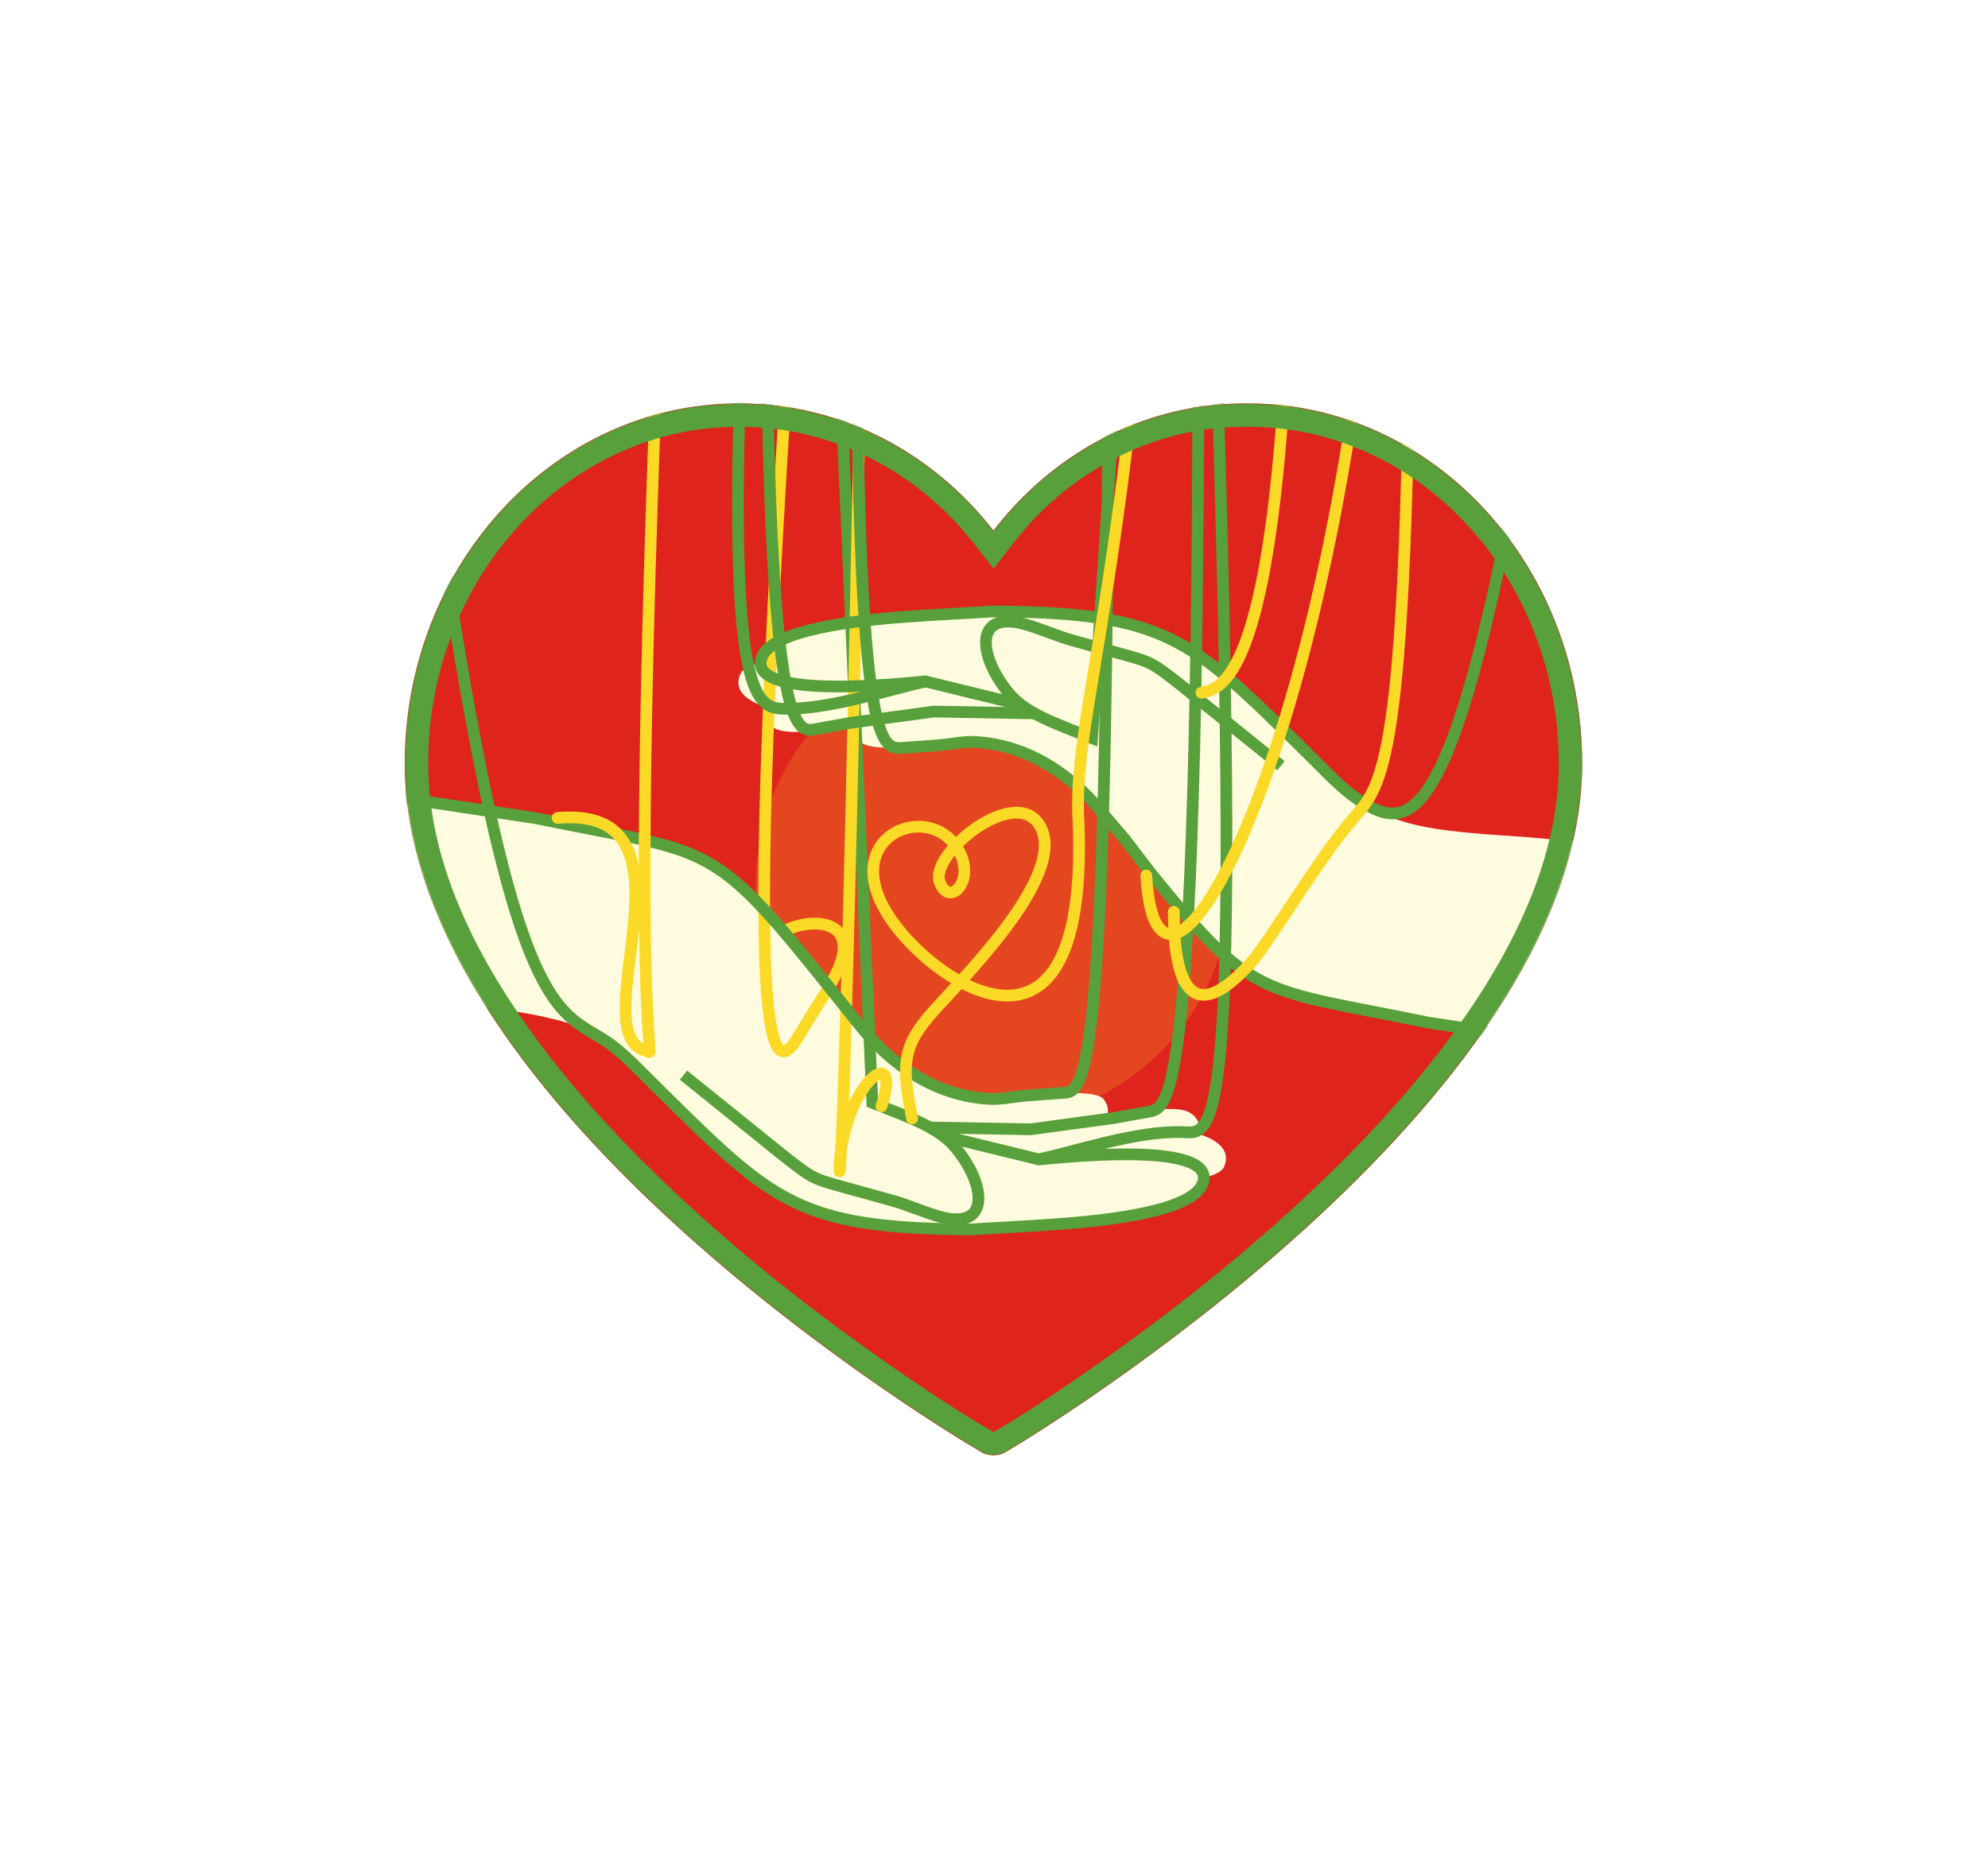 <svg width="1059" height="992" viewBox="0 0 1059 992" fill="none" xmlns="http://www.w3.org/2000/svg" xmlns:xlink="http://www.w3.org/1999/xlink">
	<defs>
		<filter id="filter_59_232_dd" x="-0.083" y="-0.77" width="1058.607" height="991.882" filterUnits="userSpaceOnUse" color-interpolation-filters="sRGB">
			<feFlood flood-opacity="0" result="BackgroundImageFix"/>
			<feColorMatrix in="SourceAlpha" type="matrix" values="0 0 0 0 0 0 0 0 0 0 0 0 0 0 0 0 0 0 127 0" result="hardAlpha"/>
			<feOffset dx="0" dy="0"/>
			<feGaussianBlur stdDeviation="71.9"/>
			<feComposite in2="hardAlpha" operator="out" k2="-1" k3="1"/>
			<feColorMatrix type="matrix" values="0 0 0 0 1 0 0 0 0 0.984 0 0 0 0 0.871 0 0 0 0.3 0"/>
			<feBlend mode="normal" in2="BackgroundImageFix" result="effect_dropShadow_1"/>
			<feBlend mode="normal" in="SourceGraphic" in2="effect_dropShadow_1" result="shape"/>
		</filter>
		<filter id="filter_59_233_dd" x="316.311" y="258.276" width="425.36" height="425.36" filterUnits="userSpaceOnUse" color-interpolation-filters="sRGB">
			<feFlood flood-opacity="0" result="BackgroundImageFix"/>
			<feBlend mode="normal" in="SourceGraphic" in2="BackgroundImageFix" result="shape"/>
			<feGaussianBlur stdDeviation="28.76" result="effect_layerBlur_1"/>
		</filter>
	</defs>
	<g filter="url(#filter_59_232_dd)">
		<path id="Vector" d="M393.45 214.94C445.77 214.64 495.51 239.44 529.22 282.64C562.71 239.14 612.59 214.27 664.98 214.94C763.2 214.94 842.82 300.88 842.82 406.89C842.82 588.57 549.06 765.95 537.15 772.81C532.35 776.27 526.08 776.27 521.28 772.81C509.37 765.95 215.61 591.14 215.61 406.89C215.61 300.88 295.24 214.94 393.45 214.94Z" fill="#DF231D" fill-opacity="1" fill-rule="evenodd"/>
	</g>
	<g opacity="0.2" filter="url(#filter_59_233_dd)">
		<circle id="Ellipse 24" cx="528.991" cy="470.956" r="126.4" fill="#FBD927" fill-opacity="1"/>
	</g>
	<mask id="mask59_234" mask-type="alpha" maskUnits="userSpaceOnUse" x="215.617" y="214.929" width="627.207" height="560.483">
		<path id="Vector" d="M393.45 214.94C445.78 214.64 495.51 239.44 529.22 282.64C562.71 239.14 612.59 214.27 664.98 214.94C763.2 214.94 842.82 300.88 842.82 406.89C842.82 588.57 549.06 765.95 537.15 772.81C532.35 776.27 526.08 776.27 521.28 772.81C509.37 765.95 215.61 591.14 215.61 406.89C215.61 300.88 295.24 214.94 393.45 214.94Z" fill="#DF231D" fill-opacity="1" fill-rule="evenodd"/>
	</mask>
	<g mask="url(#mask59_234)">
		<path id="Vector" d="M198.66 422.8C237.41 429.39 366.41 443.79 385.76 465.14C417.12 487.16 457.47 555.83 481.63 569C489.69 574.49 495.92 577.64 501.79 580.01C513.78 584.84 522.67 585.11 526.72 585.47C532.76 586 580.53 578.3 587.69 585.36C591.83 590.63 589.73 594.87 588.95 596.26C588.67 596.77 588.16 596.8 588.16 596.8C588.16 596.8 625.61 585.8 635.07 593.65C641.45 598.95 637.55 604 637.55 604C637.55 604 657.82 608.53 652.04 621.69C650.15 625.97 640.45 627.62 640.45 627.62C643.56 637.55 620.68 643.95 612.08 645.71C585.1 651.25 471.48 666.09 423.36 640.91C374.07 615.11 343.03 564.37 317.1 550.8C293.15 538.26 241.62 534.17 198.66 532.09L198.66 422.8Z" fill="#FFFBDE" fill-opacity="1" fill-rule="nonzero"/>
		<path id="Vector" d="M847.76 558C809.01 551.41 689.96 538.65 659.5 516.39C629.04 494.14 588.96 424.97 564.8 411.8C556.74 406.31 550.51 403.17 544.63 400.79C532.64 395.96 523.76 395.69 519.7 395.33C513.66 394.8 465.9 402.5 458.73 395.44C454.59 390.17 456.7 385.93 457.47 384.54C457.75 384.03 458.26 384 458.26 384C458.26 384 420.81 395 411.35 387.15C404.98 381.86 408.87 376.8 408.87 376.8C408.87 376.8 388.61 372.27 394.39 359.12C396.27 354.83 405.97 353.18 405.97 353.18C402.86 343.25 425.74 336.85 434.35 335.09C461.32 329.56 574.94 314.71 623.06 339.89C672.36 365.69 703.94 416.31 729.87 429.89C736.9 434.5 747.26 438.39 759.96 440.74C775.43 443.61 793.57 444.65 810.67 445.83C824.46 446.78 836.56 448.49 847.76 448.71L847.76 558Z" fill="#FFFBDE" fill-opacity="1" fill-rule="nonzero"/>
		<path id="Vector" d="M364.66 571.35C363.86 572.18 363.88 573.49 364.71 574.29C383.09 592.08 429.78 625.36 436.9 628.68C439.99 630.12 447.34 632 456.65 634.39C467.41 637.14 479.61 640.27 487.32 643.31C495.79 646.66 503.49 649.44 509.59 649.44C512.08 649.44 514.3 648.98 516.19 647.89C519.04 646.27 521.11 643.44 521.45 639.38C521.71 636.09 518.55 621.37 506.37 608.47C496.14 597.64 468.3 589.74 463.88 587.11C459.45 584.48 438.75 551.81 438.75 551.81L364.66 571.35Z" fill="#FFFBDE" fill-opacity="1" fill-rule="nonzero"/>
		<path id="Vector" d="M364.08 572.83L418.06 616.32C433.57 628.45 433.2 628.01 451.92 633.18L474.73 639.48C483.08 641.79 492.17 645.86 500.5 648.21C527.35 655.76 525.66 631.91 509.34 611.86C500.44 600.92 486.08 596.05 464.68 587.53L438.75 " stroke="#57A03C" stroke-opacity="1" stroke-width="6.237"/>
		<path id="Vector" d="M682.35 407.97L628.37 364.49C612.85 352.36 613.22 352.8 594.5 347.62L571.69 341.32C563.35 339.01 554.26 334.94 545.92 332.59C519.08 325.04 520.76 348.89 537.08 368.94C545.98 379.88 560.35 384.75 581.74 393.27L607.67 " stroke="#57A03C" stroke-opacity="1" stroke-width="6.237"/>
		<path id="Vector" d="M417.82 496.08C431.58 488.64 460.08 489.14 445.22 519.21C440.95 527.85 434.24 537.28 428.66 546.69C415.41 569.05 385.29 636.13 433.13 " stroke="#FBD927" stroke-opacity="1" stroke-width="6.237" stroke-linecap="round"/>
		<path id="Vector" d="M469.52 589.45C481.34 554.22 449.93 576.39 447.26 620.2C446.37 634.83 451.13 642.09 461.8 " stroke="#FBD927" stroke-opacity="1" stroke-width="6.237" stroke-linecap="round"/>
		<path id="Vector" d="M502.48 605.28L553.53 617.76C635.79 609.54 644.13 621.7 640.63 630.59C639.18 634.26 634.66 640.06 615.39 644.96C587.15 652.15 546.65 653.11 517.05 655.05C426.07 654.35 412.21 640.97 352.61 582.09C339.38 569.17 331.46 560.05 320.99 553.54C288.4 533.24 259.31 538.17 198.66 " stroke="#57A03C" stroke-opacity="1" stroke-width="6.237"/>
		<path id="Vector" d="M543.94 375.52L492.89 363.04C410.63 371.26 402.3 359.11 405.8 350.21C407.24 346.54 411.77 340.74 431.03 335.84C459.27 328.66 499.77 327.69 529.37 325.76C620.35 326.44 634.21 339.83 693.82 398.72C707.05 411.63 714.97 420.75 725.43 427.27C758.02 447.56 787.11 442.63 847.76 " stroke="#57A03C" stroke-opacity="1" stroke-width="6.237"/>
		<path id="Vector" d="M553.27 617.69C572.03 613.78 605.3 602.34 629.77 603.2C648.74 603.87 665.55 619.74 641.27 " stroke="#57A03C" stroke-opacity="1" stroke-width="6.237"/>
		<path id="Vector" d="M493.16 363.11C474.39 367.02 441.12 378.46 416.66 377.6C397.68 376.93 380.88 361.06 405.15 " stroke="#57A03C" stroke-opacity="1" stroke-width="6.237"/>
		<path id="Vector" d="M494.35 600.69L548.85 601.7L593.38 595.66L612.14 592.28C624.22 589.76 642.21 589.74 637.66 " stroke="#57A03C" stroke-opacity="1" stroke-width="6.237"/>
		<path id="Vector" d="M552.07 380.1L497.57 379.1L453.04 385.14L434.28 388.51C422.21 391.04 404.22 391.06 408.76 " stroke="#57A03C" stroke-opacity="1" stroke-width="6.237"/>
		<path id="Vector" d="M198.66 422.8L285.79 435.99C375.47 454.49 378.06 447.16 433.55 515.81L458.17 546.53C475.21 567.7 498.41 583.9 527.03 585.49C533.2 585.83 538.98 584.39 547.46 583.64L566.06 582.29C579.06 581.87 594.06 581.73 589.25 " stroke="#57A03C" stroke-opacity="1" stroke-width="6.237"/>
		<path id="Vector" d="M847.76 558L760.64 544.81C670.95 526.31 668.36 533.64 612.87 464.99L598.95 446.83L588.25 434.27C571.21 413.11 548.02 396.9 519.4 395.31C513.23 394.97 507.44 396.41 498.96 397.16L480.37 398.51C467.36 398.93 452.37 399.07 457.17 " stroke="#57A03C" stroke-opacity="1" stroke-width="6.237"/>
		<path id="Vector" d="M297.02 435.78C378.1 428.73 308.5 550.83 344.31 559.96C352.35 562 329.8 586.16 358.46 " stroke="#FBD927" stroke-opacity="1" stroke-width="6.237" stroke-linecap="round"/>
		<path id="Vector" d="M485.85 595.92C481.17 570.56 479.51 559.61 494.52 541.87C509.2 524.53 567.88 468.48 554.57 441.12C542.56 416.43 495.19 454.46 500.52 469.81C505.86 485.16 522.41 466.68 507.87 449.13C488.52 425.77 438.58 451.76 483.18 500.5C511.87 531.86 579.26 568.56 574.59 439.12C570.59 381.07 601.55 321.4 621.3 " stroke="#FBD927" stroke-opacity="1" stroke-width="6.237" stroke-linecap="round"/>
		<path id="Vector" d="M639.98 369.06C652.93 366.63 692.02 359.72 688.02 " stroke="#FBD927" stroke-opacity="1" stroke-width="6.237" stroke-linecap="round"/>
		<path id="Vector" d="M610.62 466.48C617.29 584.58 734.73 354.38 737.4 " stroke="#FBD927" stroke-opacity="1" stroke-width="6.237" stroke-linecap="round"/>
		<path id="Vector" d="M625.3 485.83C625.3 541.72 644.68 536.91 665.81 513.54C676.68 501.53 701.63 458.21 721.29 435.61C738.57 415.73 753.91 403.95 750.74 " stroke="#FBD927" stroke-opacity="1" stroke-width="6.237" stroke-linecap="round"/>
	</g>
	<g mask="url(#mask59_234)">
		<path id="Vector" d="M521.03 272.85C523.85 276 526.58 279.26 529.22 282.64C531.83 279.24 534.54 275.97 537.34 272.8C570.5 235.42 616.67 214.32 664.98 214.94C763.2 214.94 842.82 300.88 842.82 406.89C842.82 588.57 549.06 765.95 537.15 772.81C532.35 776.27 526.08 776.27 521.28 772.81C509.37 765.95 215.61 591.14 215.61 406.89C215.61 300.88 295.24 214.94 393.45 214.94C441.69 214.66 487.73 235.72 521.03 272.85ZM574.9 255.71Q554.8 269.86 539.1 290.25L529.28 303L519.38 290.31Q503.52 269.97 483.31 255.85Q473.54 249.02 462.75 243.64Q444.21 234.39 424.61 230.42Q409.35 227.32 393.45 227.41Q377.5 227.41 362.2 230.58Q345.41 234.07 329.41 241.37Q321.11 245.16 313.34 249.82Q293.35 261.82 276.85 279.64Q269.14 287.96 262.59 297.12Q249.6 315.29 241.2 336.73Q236.6 348.48 233.61 360.62Q228.09 383.08 228.09 406.89Q228.09 466.63 272.14 534Q308.35 589.39 372.33 647.11Q418.98 689.19 475.59 728.4Q507.43 750.44 527.5 762L528.05 762.32L528.57 762.69Q528.9 762.92 529.22 762.92Q529.54 762.92 529.86 762.69L530.38 762.32L530.93 762Q549.85 751.11 582.79 728.07Q639.38 688.49 686.08 646.17Q750.08 588.16 786.3 532.91Q830.35 465.74 830.35 406.89Q830.35 383.08 824.82 360.62Q821.83 348.47 817.23 336.73Q808.83 315.29 795.85 297.13Q789.3 287.97 781.58 279.64Q765.08 261.83 745.09 249.82Q737.32 245.16 729.02 241.37Q713.83 234.43 697.88 230.94Q681.74 227.41 664.82 227.41Q649.21 227.21 634.22 230.14Q614.36 234.02 595.58 243.39Q584.71 248.81 574.9 255.71Z" fill="#57A03C" fill-opacity="1" fill-rule="evenodd"/>
	</g>
</svg>
